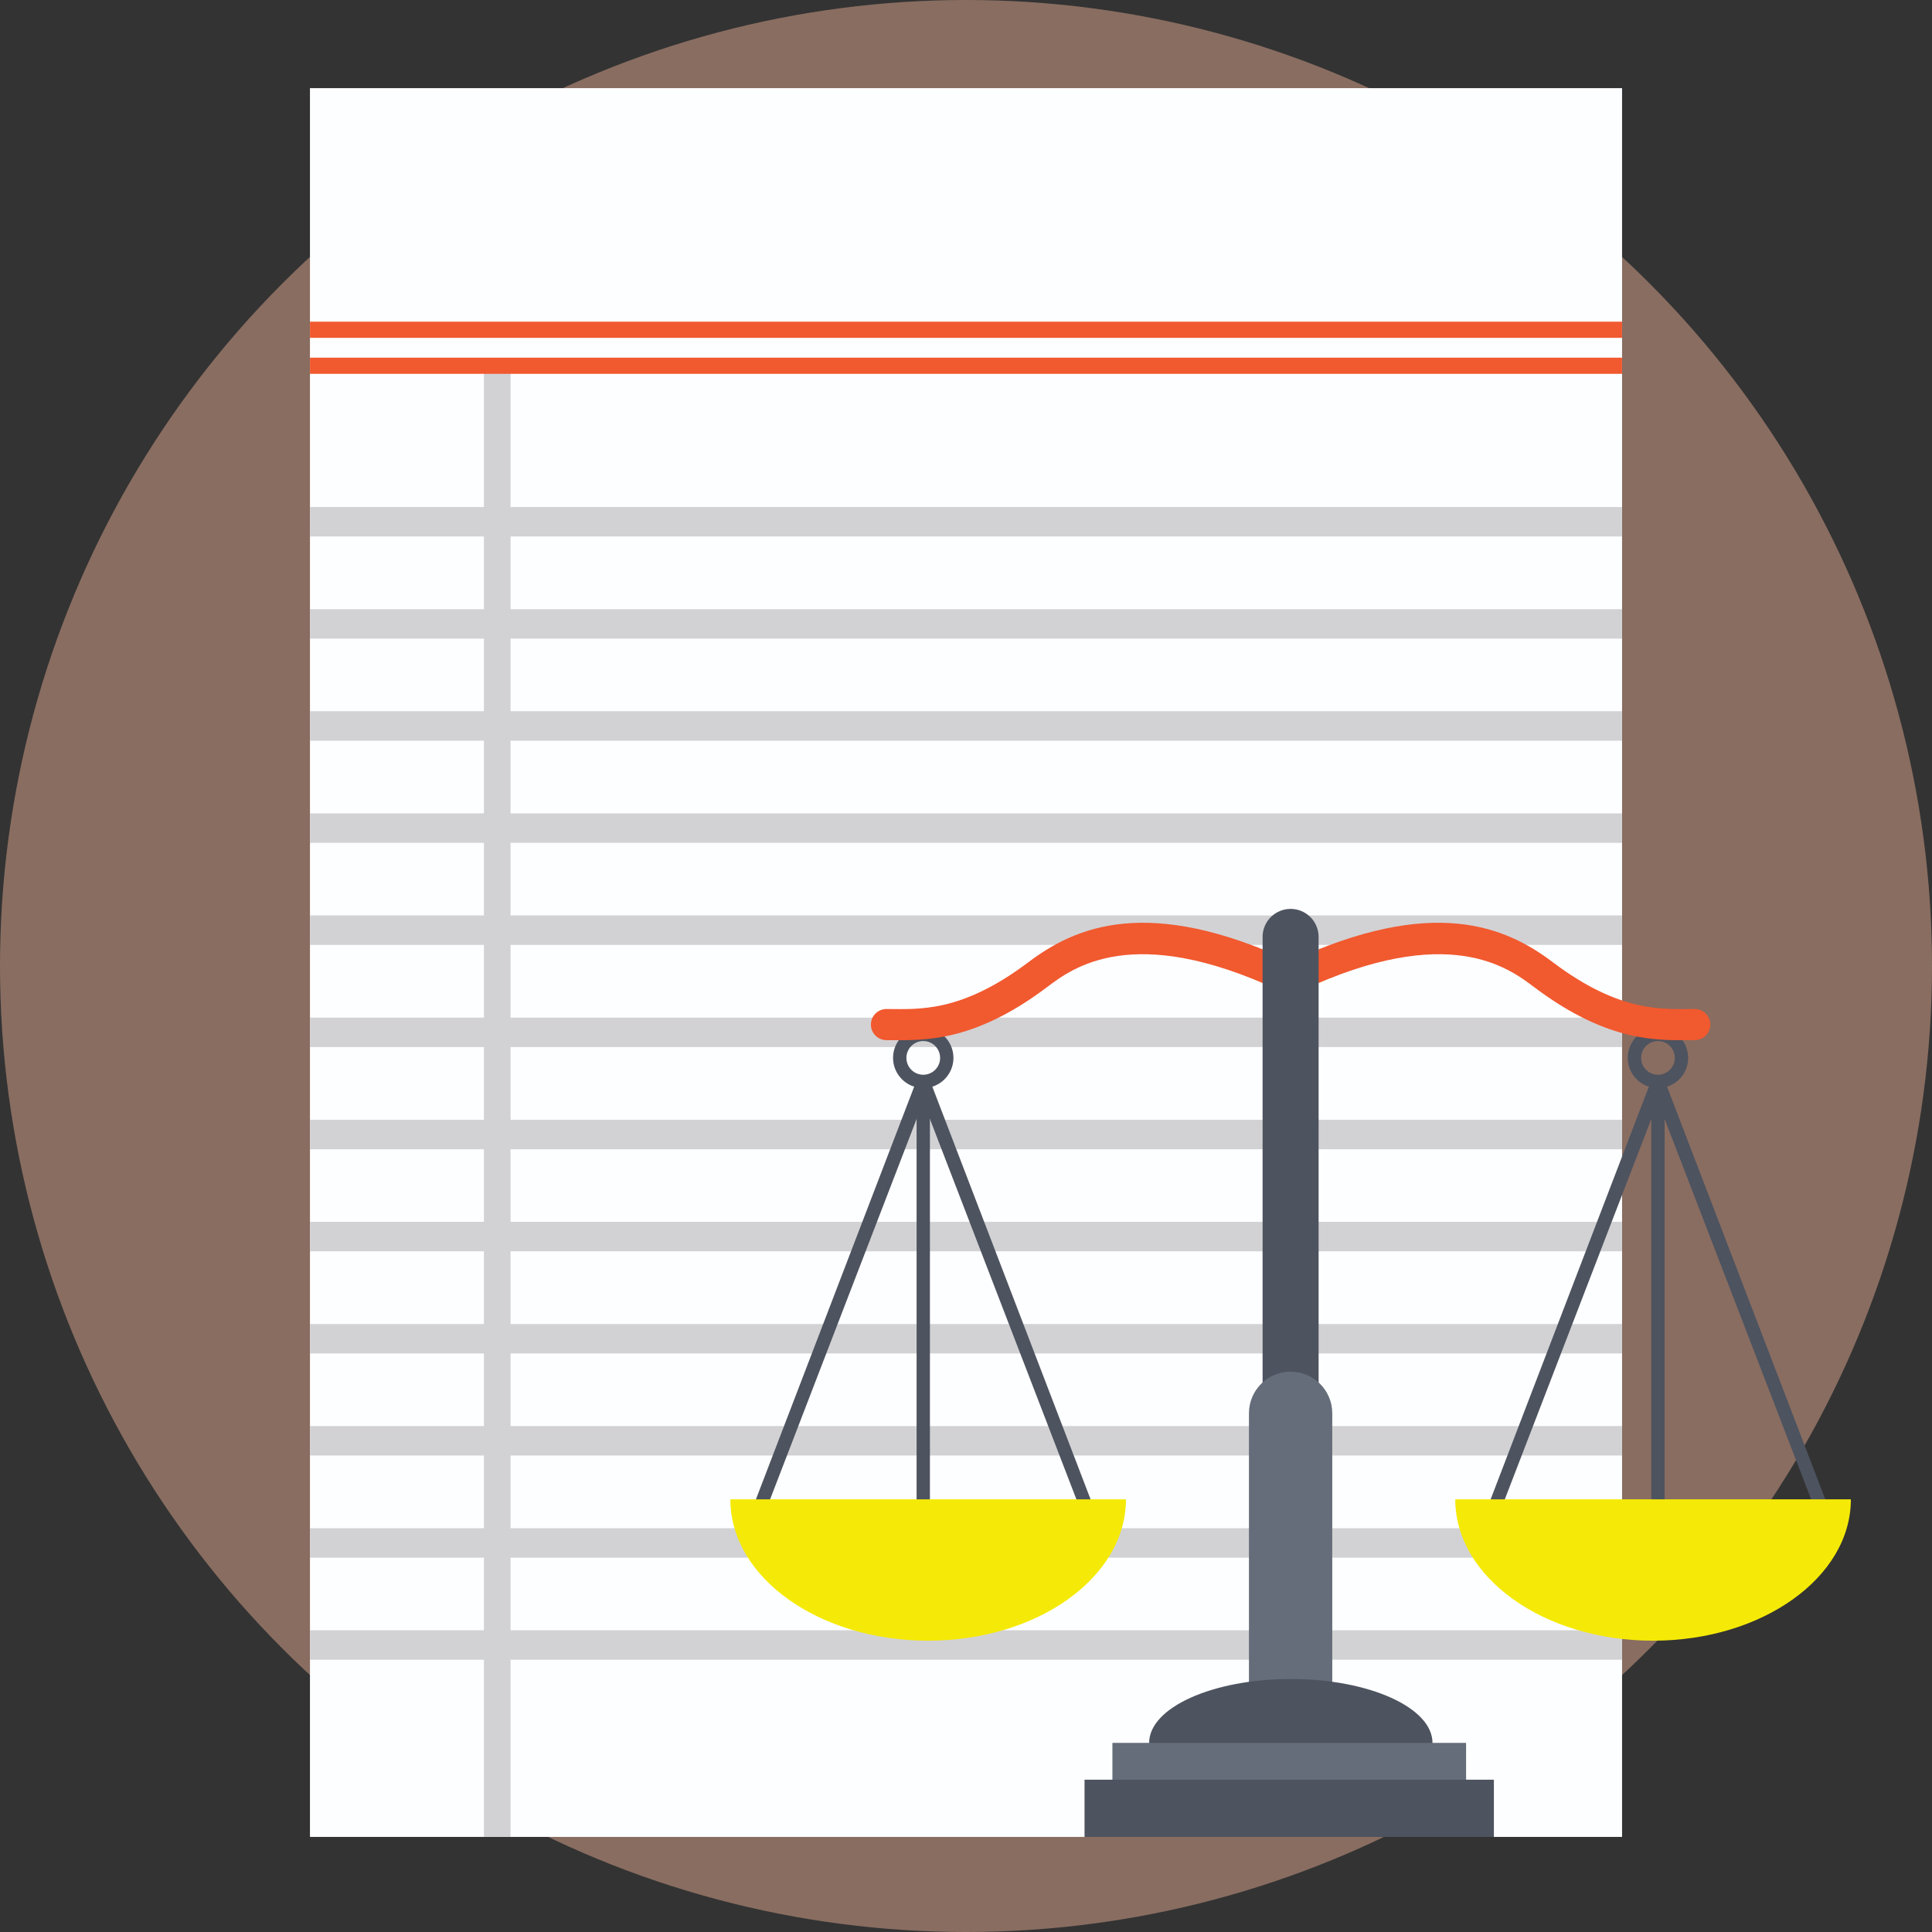 <?xml version="1.0" encoding="iso-8859-1"?>
<!-- Generator: Adobe Illustrator 19.0.0, SVG Export Plug-In . SVG Version: 6.00 Build 0)  -->
<svg version="1.1" id="Capa_1" xmlns="http://www.w3.org/2000/svg" xmlns:xlink="http://www.w3.org/1999/xlink" x="0px" y="0px"
	 viewBox="0 0 512 512" style="enable-background:new 0 0 512 512;" xml:space="preserve">
<rect x="0" y="0" width="512" height="512" fill="#333333" stroke="none"/>
<circle style="fill:#896D61;" cx="256" cy="256" r="256"/>
<rect x="82.144" y="23.36" style="fill:#FDFEFF;" width="347.72" height="463.44"/>
<g>
	<rect x="82.144" y="134.368" style="fill:#D2D2D4;" width="347.72" height="7.804"/>
	<rect x="82.144" y="161.44" style="fill:#D2D2D4;" width="347.72" height="7.804"/>
	<rect x="82.144" y="188.48" style="fill:#D2D2D4;" width="347.72" height="7.804"/>
	<rect x="82.144" y="215.556" style="fill:#D2D2D4;" width="347.72" height="7.804"/>
	<rect x="82.144" y="242.6" style="fill:#D2D2D4;" width="347.72" height="7.804"/>
	<rect x="82.144" y="269.68" style="fill:#D2D2D4;" width="347.72" height="7.804"/>
	<rect x="82.144" y="296.76" style="fill:#D2D2D4;" width="347.72" height="7.804"/>
	<rect x="82.144" y="323.804" style="fill:#D2D2D4;" width="347.72" height="7.804"/>
	<rect x="82.144" y="350.88" style="fill:#D2D2D4;" width="347.72" height="7.804"/>
	<rect x="82.144" y="377.92" style="fill:#D2D2D4;" width="347.72" height="7.804"/>
	<rect x="82.144" y="405" style="fill:#D2D2D4;" width="347.72" height="7.804"/>
	<rect x="82.144" y="432.04" style="fill:#D2D2D4;" width="347.72" height="7.804"/>
	<rect x="128.24" y="96.92" style="fill:#D2D2D4;" width="7.064" height="389.88"/>
</g>
<g>
	<rect x="82.144" y="94.788" style="fill:#F1592F;" width="347.72" height="4.28"/>
	<rect x="82.144" y="85.252" style="fill:#F1592F;" width="347.72" height="4.28"/>
</g>
<g>
	<path style="fill:#4D535F;" d="M201.38,404.36l43.292-112.4l43.292,112.4h3.744l-45.156-117.748
		c-0.62,0.076-1.26,0.132-1.932,0.132c-0.636,0-1.244-0.048-1.836-0.116L197.636,404.36H201.38z"/>
	<path style="fill:#4D535F;" d="M246.44,404.36V286.632c-0.584,0.068-1.188,0.112-1.816,0.112c-0.596,0-1.164-0.036-1.716-0.096
		v117.716h3.532V404.36z"/>
</g>
<path style="fill:#F5EA07;" d="M193.548,397.336c0,20.692,23.468,37.464,52.42,37.464s52.42-16.772,52.42-37.464H193.548z"/>
<g>
	<path style="fill:#4D535F;" d="M244.672,288.352c-4.412,0-8.004-3.588-8.004-8.004c0-4.412,3.588-8.004,8.004-8.004
		c4.412,0,8.004,3.588,8.004,8.004C252.672,284.764,249.084,288.352,244.672,288.352z M244.672,275.884
		c-2.464,0-4.468,2.004-4.468,4.468s2.004,4.468,4.468,4.468s4.468-2.004,4.468-4.468S247.136,275.884,244.672,275.884z"/>
	<path style="fill:#4D535F;" d="M396.084,404.36l43.292-112.4l43.292,112.4h3.744L441.28,286.676c-1.232,0.104-2.26,0.1-3.76-0.136
		l-45.18,117.82H396.084z"/>
	<path style="fill:#4D535F;" d="M441.144,404.36V286.68c-1.136,0.088-2,0.104-3.528-0.128c0,0.012-0.008,0.02-0.008,0.032V404.36
		L441.144,404.36L441.144,404.36z"/>
</g>
<path style="fill:#F5EA07;" d="M490.5,397.336c0,20.692-23.468,37.464-52.42,37.464s-52.42-16.772-52.42-37.464H490.5z"/>
<path style="fill:#4D535F;" d="M439.376,288.352c-4.412,0-8.004-3.588-8.004-8.004c0-4.412,3.588-8.004,8.004-8.004
	s8.004,3.588,8.004,8.004C447.38,284.764,443.788,288.352,439.376,288.352z M439.376,275.884c-2.464,0-4.468,2.004-4.468,4.468
	s2.004,4.468,4.468,4.468s4.468-2.004,4.468-4.468S441.84,275.884,439.376,275.884z"/>
<g>
	<path style="fill:#F1592F;" d="M234.92,275.648c-2.276,0-4.124-1.848-4.124-4.124s1.848-4.124,4.124-4.124
		c8.336,0,19.64,1.16,37.616-12.404c12.416-9.368,31.568-17.84,69.776-0.08c2.064,0.96,2.96,3.412,2,5.476
		c-0.96,2.064-3.412,2.964-5.476,2c-38.62-17.948-54.532-5.94-61.332-0.812C257.376,276.768,243.948,275.648,234.92,275.648z"/>
	<path style="fill:#F1592F;" d="M449.128,275.648c-8.932,0-22.404,1.16-42.584-14.068c-6.796-5.128-22.712-17.136-61.332,0.812
		c-2.064,0.96-4.516,0.064-5.476-2c-0.96-2.064-0.064-4.516,2-5.476c38.208-17.76,57.36-9.284,69.776,0.08
		c17.852,13.468,29.036,12.404,37.616,12.404c2.276,0,4.124,1.848,4.124,4.124S451.404,275.648,449.128,275.648z"/>
</g>
<path style="fill:#4D535F;" d="M342.024,240.868c-4.1,0-7.424,3.324-7.424,7.424V381.6h14.844V248.288
	C349.444,244.192,346.124,240.868,342.024,240.868z"/>
<path style="fill:#656D7A;" d="M342.024,363.5c-6.096,0-11.04,4.944-11.04,11.04v80.244h22.08v-80.24
	C353.064,368.444,348.12,363.5,342.024,363.5z"/>
<ellipse style="fill:#4D535F;" cx="342.08" cy="461.88" rx="37.544" ry="16.928"/>
<rect x="294.8" y="461.88" style="fill:#656D7A;" width="93.728" height="15.172"/>
<rect x="287.416" y="471.64" style="fill:#4D535F;" width="108.48" height="15.172"/>
<g>
</g>
<g>
</g>
<g>
</g>
<g>
</g>
<g>
</g>
<g>
</g>
<g>
</g>
<g>
</g>
<g>
</g>
<g>
</g>
<g>
</g>
<g>
</g>
<g>
</g>
<g>
</g>
<g>
</g>
</svg>
